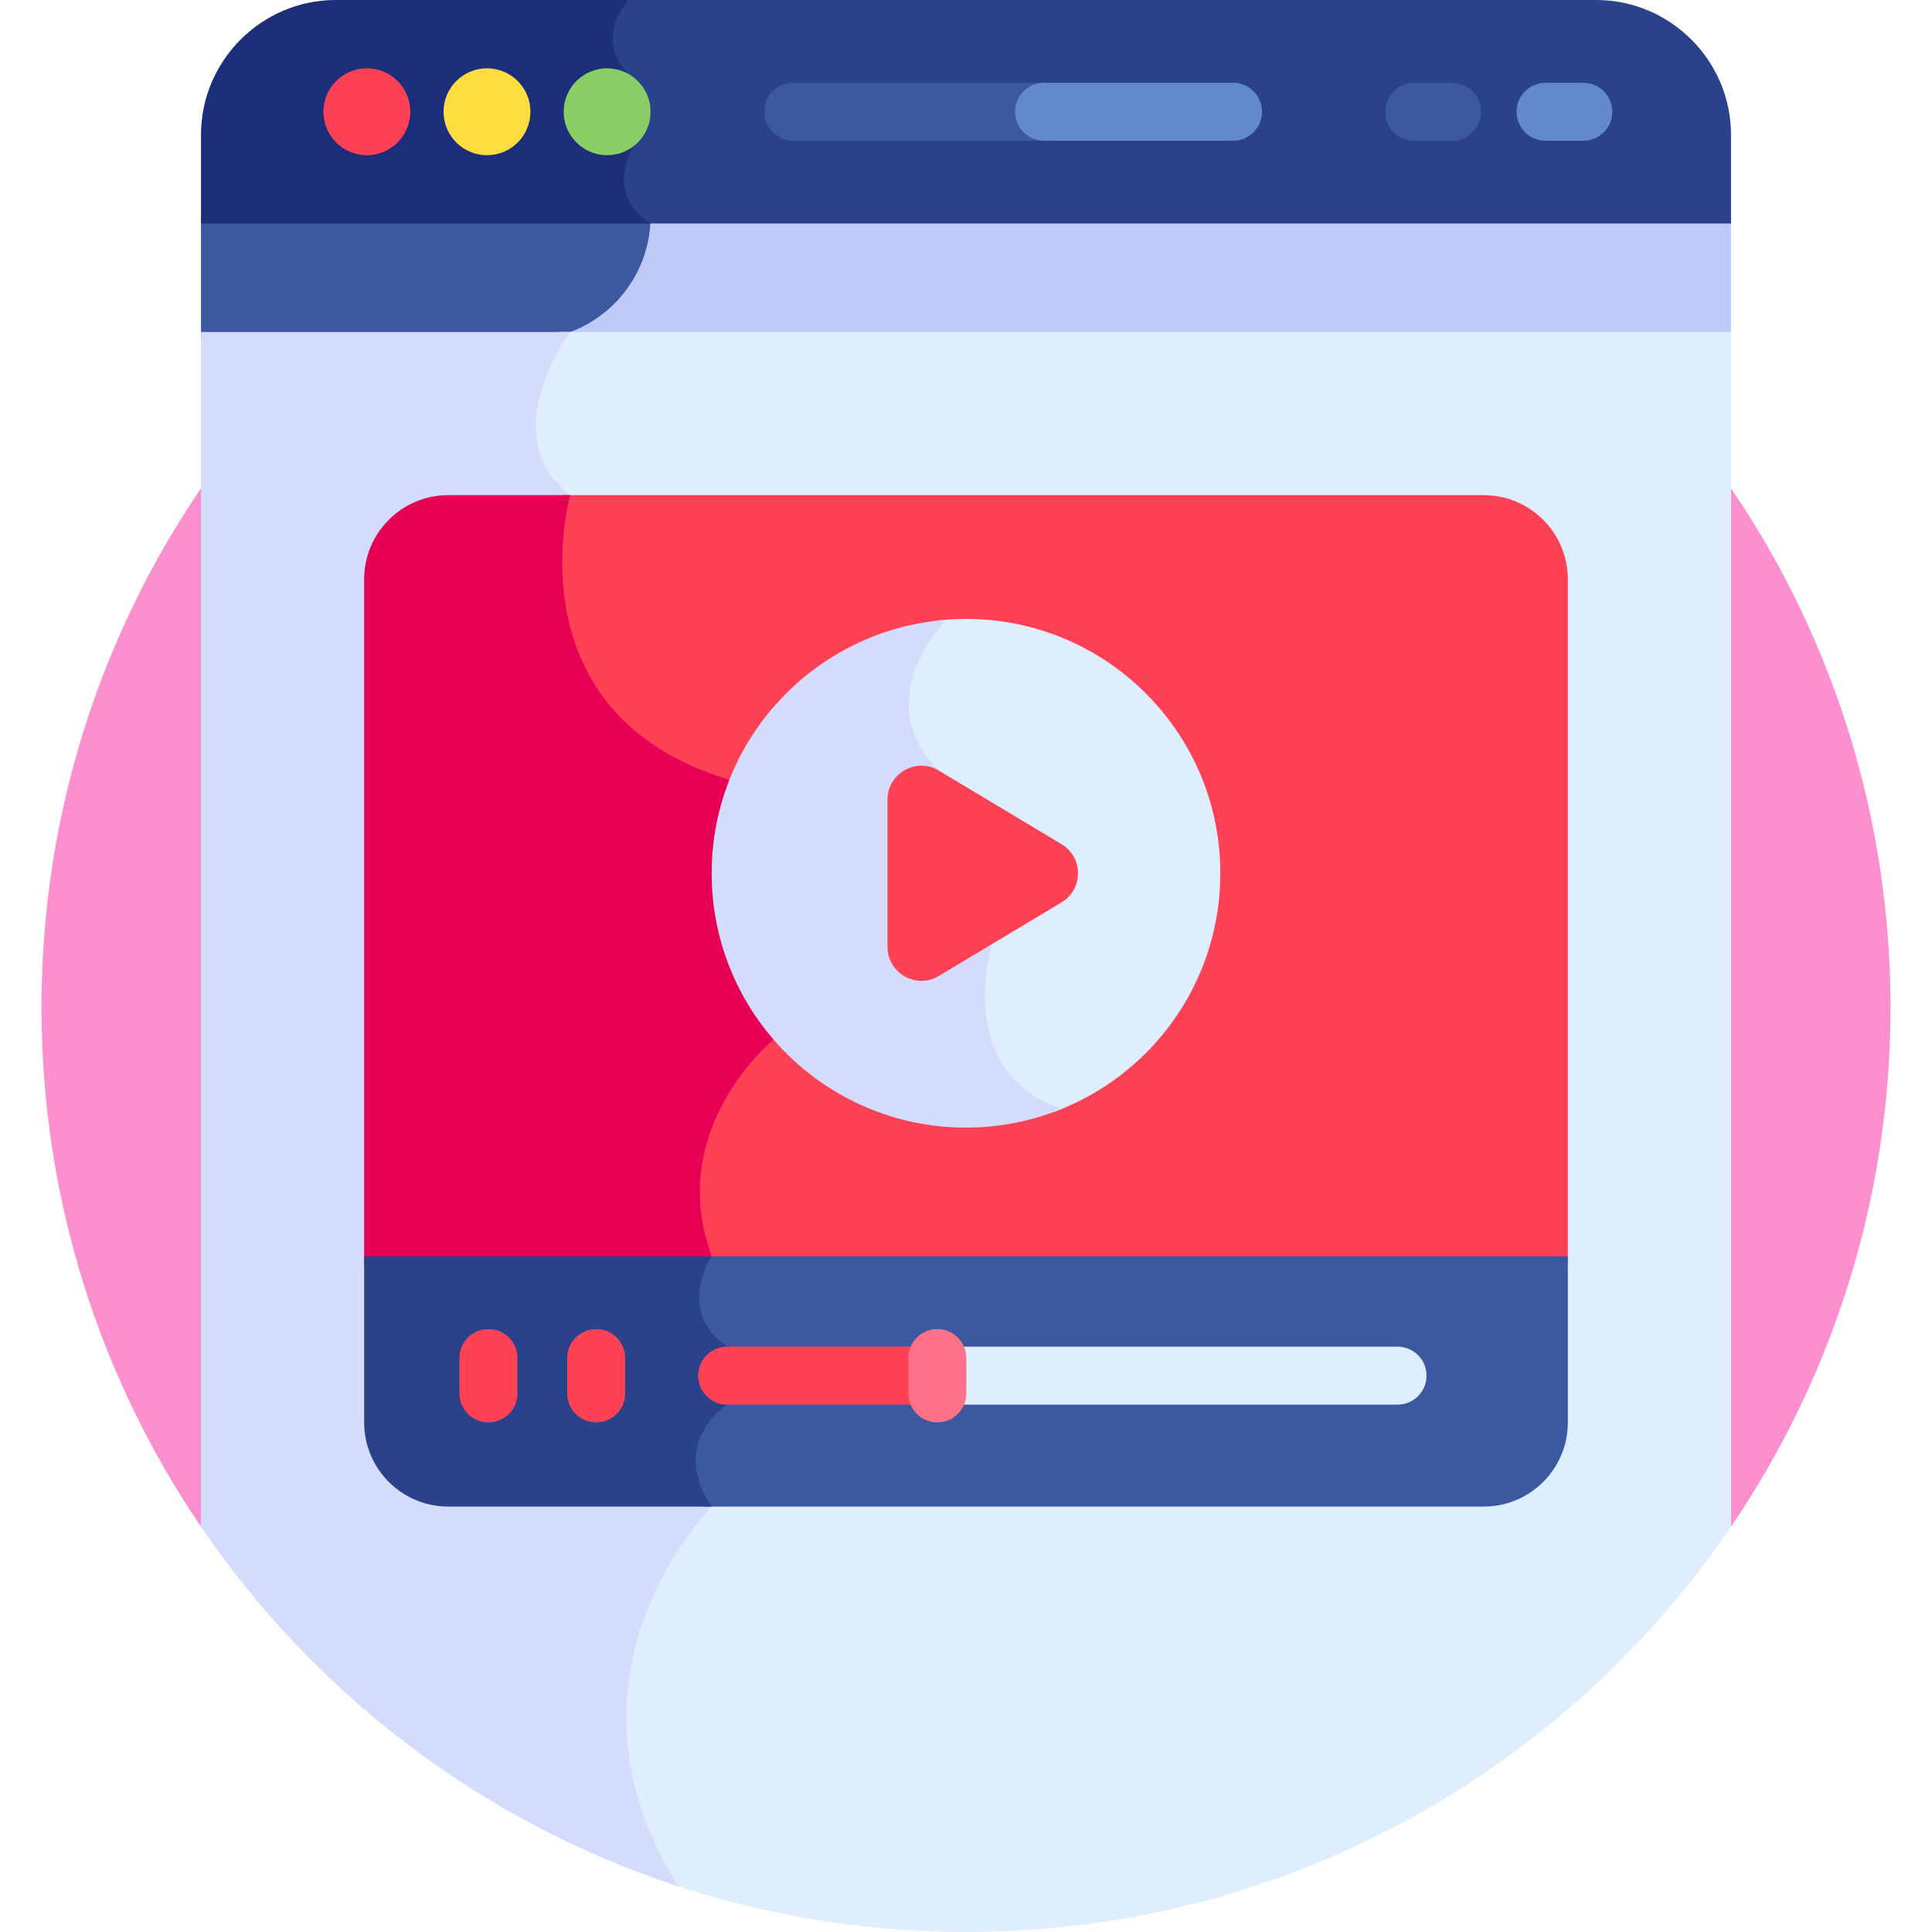 <?xml version="1.0"?>
<svg xmlns="http://www.w3.org/2000/svg" xmlns:xlink="http://www.w3.org/1999/xlink" xmlns:svgjs="http://svgjs.com/svgjs" version="1.1" width="512" height="512" x="0" y="0" viewBox="0 0 512 512" style="enable-background:new 0 0 512 512" xml:space="preserve"><g><g xmlns="http://www.w3.org/2000/svg"><path d="m458.734 404.595c26.673-39.224 42.268-86.588 42.268-137.597 0-135.311-109.691-245.002-245.002-245.002s-245.002 109.691-245.002 245.002c0 51.01 15.595 98.374 42.268 137.597z" fill="#fc90ce" data-original="#fc90ce"/><path d="m170.356 57.329c0 18.063-14.643 32.706-32.706 32.706h321.083v-32.706z" fill="#becaf5" data-original="#becaf5"/><path d="m53.266 57.329v32.706h86.432c18.063 0 32.706-14.643 32.706-32.706z" fill="#3c58a0" data-original="#3c58a0"/><path d="m148.124 87.987.831.484c-3.835 5.838-17.118 28.803.456 43.31-.867 3.569-3.469 16.288-.657 30.824 2.99 15.452 12.927 35.765 43.215 45.222l11.395 67.003c-5.317 4.021-35.255 28.562-16.531 58.135-1.894 3.376-7.641 15.803 4.372 24.69v13.812c-1.817 1.355-6.622 5.479-7.988 12.065-1.035 4.991.136 10.219 3.48 15.555-2.995 3.265-13.105 15.192-18.638 32.98-5.069 16.297-6.839 40.252 9.527 67.11 24.619 8.313 50.989 12.823 78.414 12.823 84.301 0 158.652-42.582 202.734-107.405v-316.608z" fill="#deeeff" data-original="#deeeff"/><path d="m53.266 87.987v316.608c30.167 44.362 74.512 78.302 126.519 95.312-35.606-56.095 8.813-100.649 8.813-100.649-11.539-17.056 4.106-27.014 4.106-27.014v-15.361c-13.85-9.598-4.106-23.952-4.106-23.952-20.956-31.716 16.399-57.442 16.399-57.442l-11.704-68.827c-58.594-17.652-42.186-75.448-42.186-75.448-20.531-15.849 0-43.228 0-43.228h-97.841z" fill="#d3dcfb" data-original="#d3dcfb"/><path d="m423.015 0h-258.445s-9.606 10.029 0 19.635l1.311 19.081s-8.171 12.36 4.476 20.518h288.377v-23.516c0-19.645-16.074-35.718-35.719-35.718z" fill="#2a428c" data-original="#2a428c"/><path d="m88.984 0c-19.644 0-35.718 16.073-35.718 35.718v23.515h119.138c-12.647-8.159-4.476-20.518-4.476-20.518l-1.31-19.081c-9.606-9.606 0-19.635 0-19.635h-77.634z" fill="#1c2e7a" data-original="#1c2e7a"/><path d="m108.736 29.617c0 6.359-5.155 11.514-11.514 11.514s-11.514-5.155-11.514-11.514 5.155-11.514 11.514-11.514 11.514 5.155 11.514 11.514z" fill="#ff4155" data-original="#ff4155"/><path d="m140.57 29.617c0 6.359-5.155 11.514-11.514 11.514s-11.514-5.155-11.514-11.514 5.155-11.514 11.514-11.514 11.514 5.155 11.514 11.514z" fill="#ffdd40" data-original="#ffdd40"/><path d="m172.404 29.617c0 6.359-5.155 11.514-11.514 11.514s-11.514-5.155-11.514-11.514 5.155-11.514 11.514-11.514 11.514 5.155 11.514 11.514z" fill="#88ce65" data-original="#88ce65"/><path d="m271.053 29.617c0-4.242 3.439-7.681 7.681-7.681h-68.518c-4.242 0-7.681 3.438-7.681 7.681s3.439 7.681 7.681 7.681h68.518c-4.242 0-7.681-3.439-7.681-7.681z" fill="#3c58a0" data-original="#3c58a0"/><path d="m334.451 29.617c0-4.242-3.439-7.681-7.681-7.681h-50.085c-4.242 0-7.681 3.438-7.681 7.681s3.439 7.681 7.681 7.681h50.085c4.242 0 7.681-3.439 7.681-7.681z" fill="#6289cc" data-original="#6289cc"/><g><path d="m419.596 37.298h-10.011c-4.242 0-7.681-3.438-7.681-7.681s3.439-7.681 7.681-7.681h10.011c4.242 0 7.681 3.438 7.681 7.681s-3.44 7.681-7.681 7.681z" fill="#6289cc" data-original="#6289cc"/></g><g><path d="m384.79 37.298h-10.012c-4.242 0-7.681-3.438-7.681-7.681s3.439-7.681 7.681-7.681h10.012c4.242 0 7.681 3.438 7.681 7.681s-3.439 7.681-7.681 7.681z" fill="#3c58a0" data-original="#3c58a0"/></g><path d="m393.193 131.215h-244.418c.214.188.412.38.636.565-.867 3.569-3.469 16.288-.657 30.824 2.99 15.452 12.927 35.765 43.215 45.222l11.395 67.003c-5.317 4.021-35.255 28.562-16.531 58.135-.283.505-.653 1.215-1.036 2.082h229.697v-181.53c.001-12.316-9.984-22.301-22.301-22.301z" fill="#ff4155" data-original="#ff4155"/><path d="m204.998 275.49-11.704-68.827c-58.594-17.652-42.186-75.448-42.186-75.448h-32.3c-12.317 0-22.301 9.984-22.301 22.301v181.53h90.921c.639-1.324 1.172-2.115 1.172-2.115-12.462-34.105 16.398-57.441 16.398-57.441z" fill="#e80054" data-original="#e80054"/><path d="m186.813 332.931c.007.011.013.022.02.033-1.894 3.376-7.641 15.803 4.372 24.69v13.812c-1.817 1.355-6.622 5.479-7.988 12.065-1.035 4.991.136 10.219 3.48 15.555-.045.049-.107.119-.156.173h206.653c12.317 0 22.301-9.984 22.301-22.301v-44.026h-228.682z" fill="#3c58a0" data-original="#3c58a0"/><path d="m96.505 332.931v44.026c0 12.317 9.984 22.301 22.301 22.301h69.792c-11.539-17.056 4.106-27.014 4.106-27.014v-15.361c-13.85-9.598-4.106-23.952-4.106-23.952z" fill="#2a428c" data-original="#2a428c"/><path d="m256 164.023c-2.493 0-4.952.146-7.375.409-2.743 3.132-9.271 11.665-9.302 22.046-.021 6.858 2.812 13.18 8.423 18.79 17.83 17.829 13.95 43.07 13.699 44.571-.603 2.083-9.436 34.538 17.928 44.818 25.703-9.504 44.028-34.227 44.028-63.233 0-37.224-30.177-67.401-67.401-67.401z" fill="#deeeff" data-original="#deeeff"/><path d="m281.474 293.829c-29.131-9.487-18.567-43.649-18.567-43.649s4.993-26.878-14.102-45.973c-18.746-18.746 1.298-39.226 2.037-39.968-34.812 2.637-62.243 31.698-62.243 67.185 0 37.225 30.176 67.401 67.401 67.401 9.017.001 17.613-1.783 25.474-4.996z" fill="#d3dcfb" data-original="#d3dcfb"/><path d="m235.197 211.912v39.025c0 6.984 7.619 11.298 13.608 7.705l32.52-19.512c5.816-3.49 5.816-11.919 0-15.409l-32.52-19.512c-5.988-3.595-13.608.719-13.608 7.703z" fill="#ff4155" data-original="#ff4155"/><g><path d="m129.44 376.948c-4.242 0-7.681-3.438-7.681-7.681v-9.372c0-4.242 3.439-7.681 7.681-7.681s7.681 3.438 7.681 7.681v9.372c0 4.243-3.439 7.681-7.681 7.681z" fill="#ff4155" data-original="#ff4155"/></g><g><path d="m157.99 376.948c-4.242 0-7.681-3.438-7.681-7.681v-9.372c0-4.242 3.439-7.681 7.681-7.681s7.681 3.438 7.681 7.681v9.372c0 4.243-3.439 7.681-7.681 7.681z" fill="#ff4155" data-original="#ff4155"/></g><g><path d="m370.366 372.244h-125.139c-4.242 0-7.681-3.438-7.681-7.681 0-4.242 3.439-7.681 7.681-7.681h125.138c4.242 0 7.681 3.438 7.681 7.681s-3.439 7.681-7.68 7.681z" fill="#deeeff" data-original="#deeeff"/></g><g><path d="m245.227 372.244h-52.523c-4.242 0-7.681-3.438-7.681-7.681 0-4.242 3.439-7.681 7.681-7.681h52.523c4.242 0 7.681 3.438 7.681 7.681s-3.439 7.681-7.681 7.681z" fill="#ff4155" data-original="#ff4155"/></g><g><path d="m248.4 376.948c-4.242 0-7.681-3.438-7.681-7.681v-9.372c0-4.242 3.439-7.681 7.681-7.681s7.681 3.438 7.681 7.681v9.372c-.001 4.243-3.439 7.681-7.681 7.681z" fill="#ff7186" data-original="#ff7186"/></g></g></g></svg>
